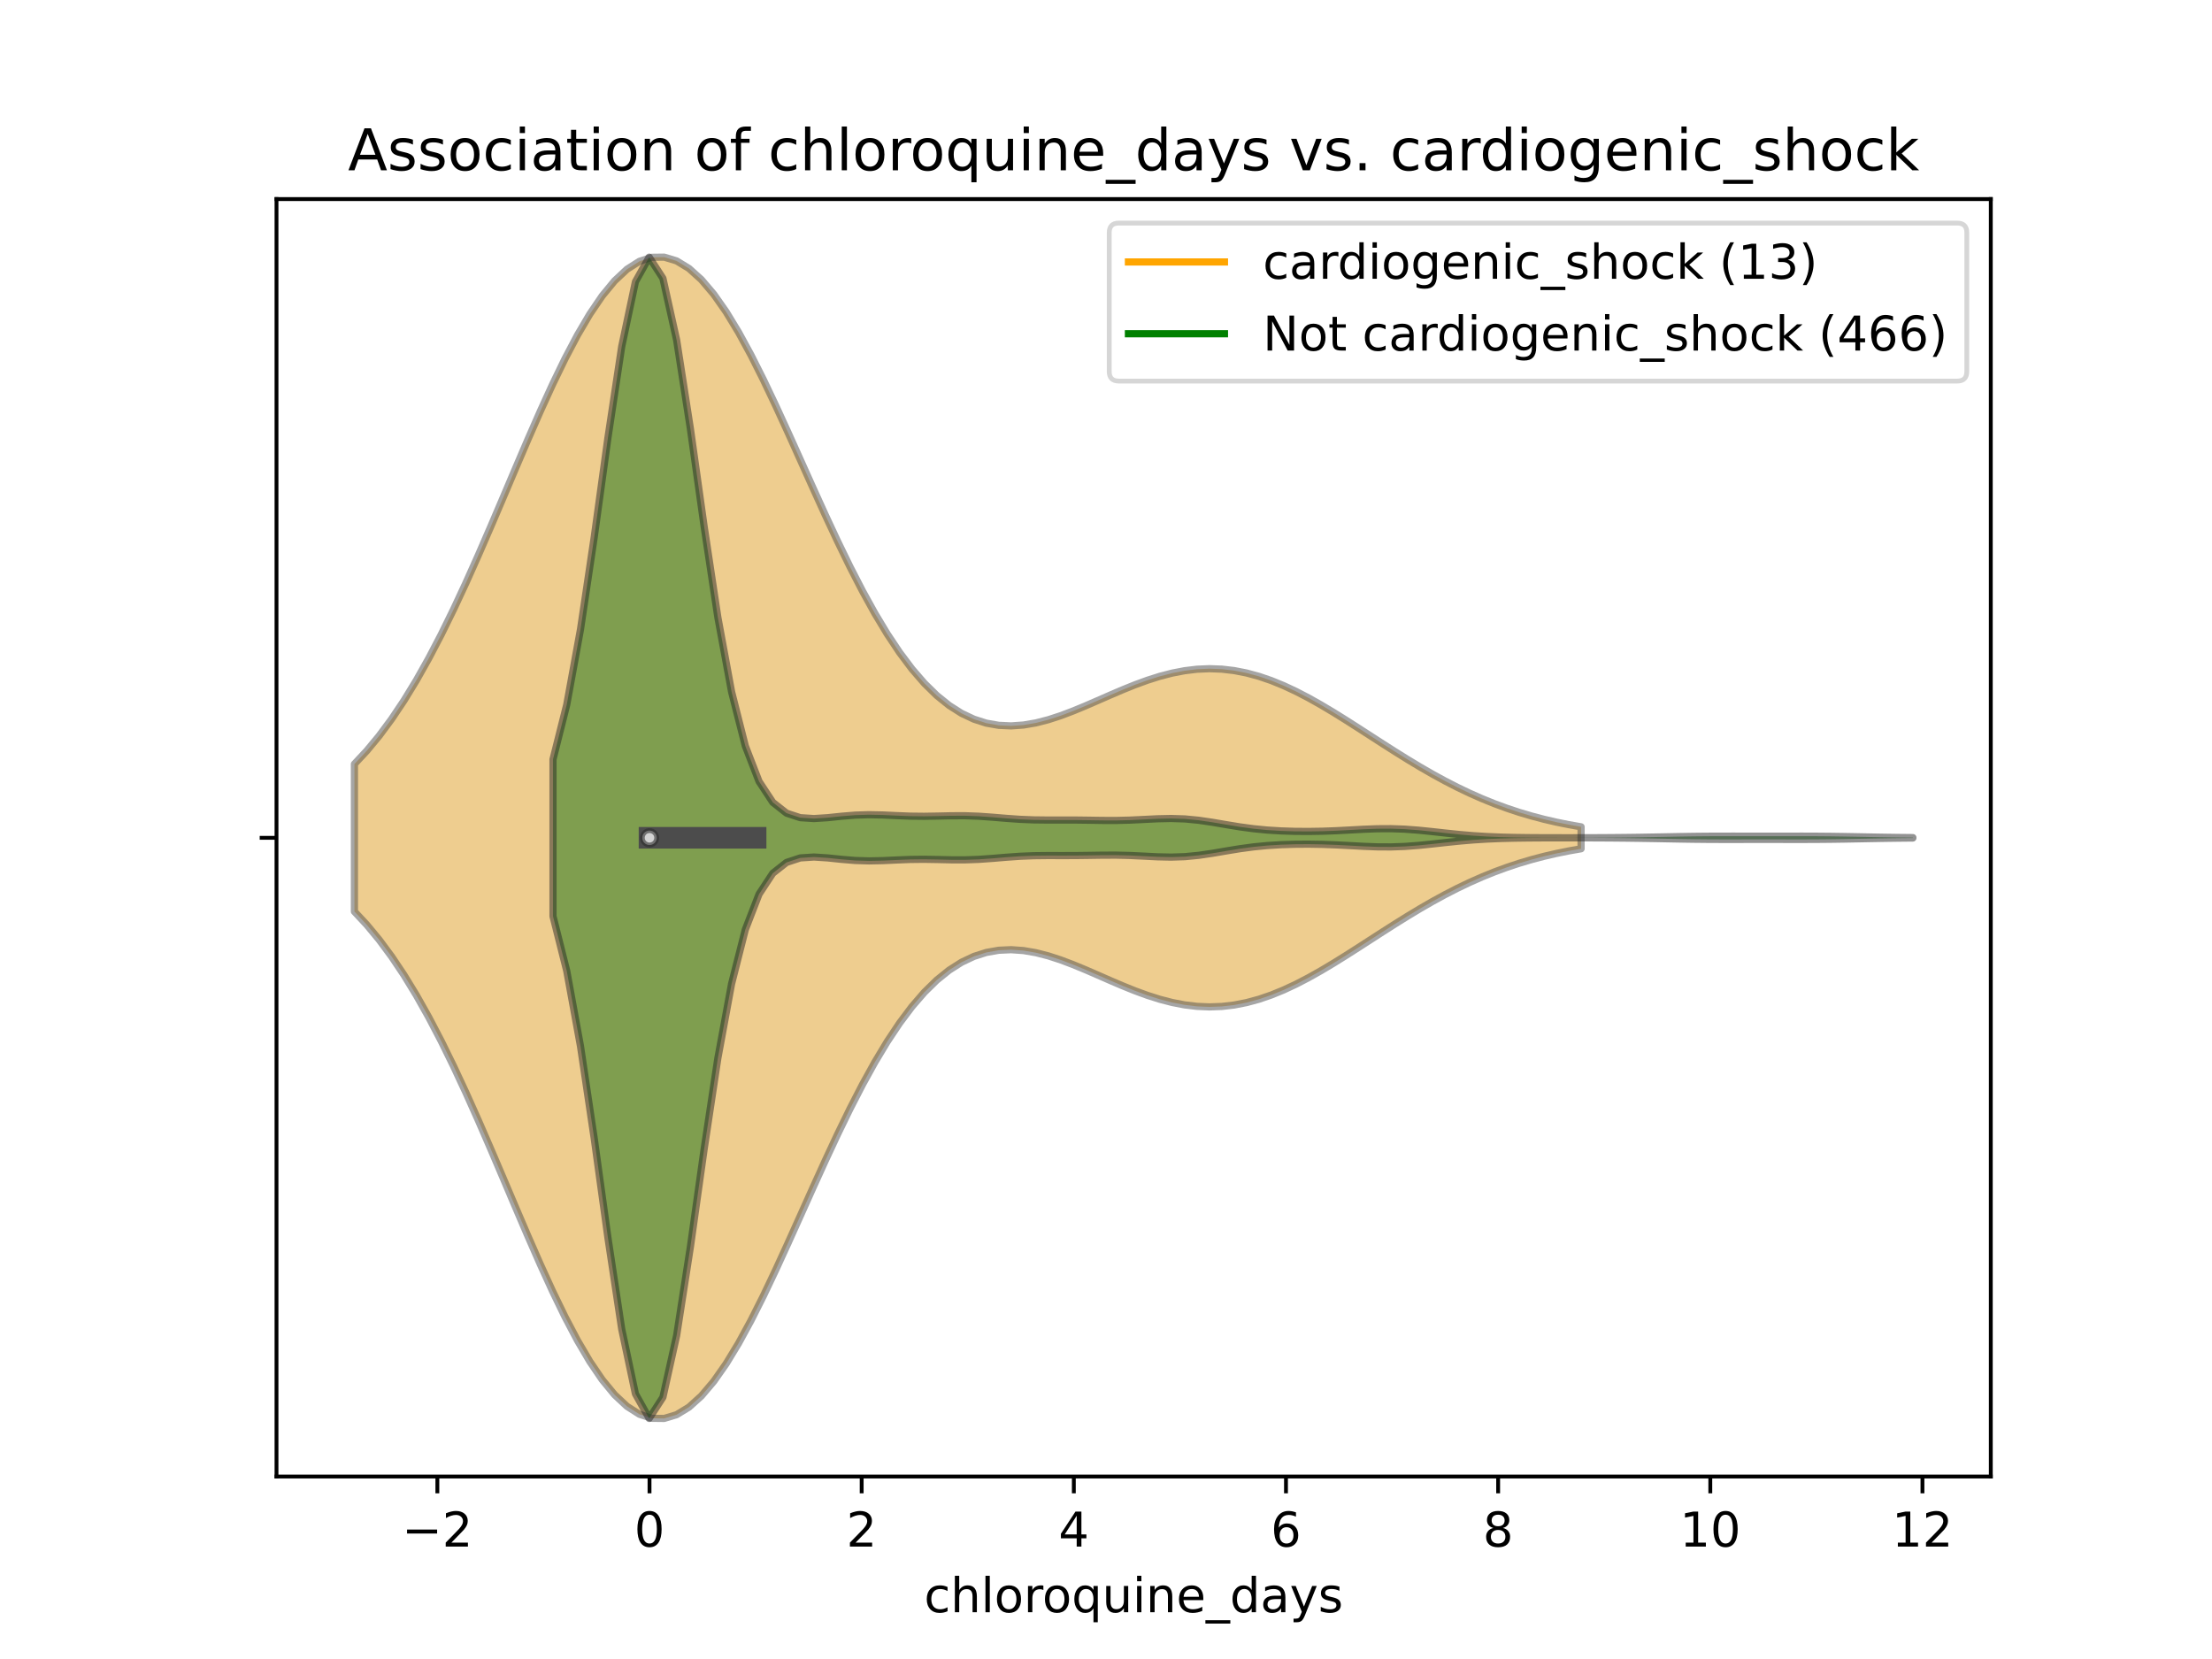 <?xml version="1.0" encoding="utf-8" standalone="no"?>
<!DOCTYPE svg PUBLIC "-//W3C//DTD SVG 1.1//EN"
  "http://www.w3.org/Graphics/SVG/1.1/DTD/svg11.dtd">
<!-- Created with matplotlib (https://matplotlib.org/) -->
<svg height="345.6pt" version="1.1" viewBox="0 0 460.8 345.6" width="460.8pt" xmlns="http://www.w3.org/2000/svg" xmlns:xlink="http://www.w3.org/1999/xlink">
 <defs>
  <style type="text/css">
*{stroke-linecap:butt;stroke-linejoin:round;}
  </style>
 </defs>
 <g id="figure_1">
  <g id="patch_1">
   <path d="M 0 345.6 
L 460.8 345.6 
L 460.8 0 
L 0 0 
z
" style="fill:#ffffff;"/>
  </g>
  <g id="axes_1">
   <g id="patch_2">
    <path d="M 57.6 307.584 
L 414.72 307.584 
L 414.72 41.472 
L 57.6 41.472 
z
" style="fill:#ffffff;"/>
   </g>
   <g id="PolyCollection_1">
    <defs>
     <path d="M 73.833 -155.709 
L 73.833 -186.435 
L 76.414 -189.203 
L 78.995 -192.321 
L 81.576 -195.802 
L 84.157 -199.654 
L 86.739 -203.877 
L 89.32 -208.462 
L 91.901 -213.393 
L 94.482 -218.643 
L 97.063 -224.174 
L 99.644 -229.939 
L 102.226 -235.88 
L 104.807 -241.928 
L 107.388 -248.007 
L 109.969 -254.034 
L 112.55 -259.917 
L 115.131 -265.566 
L 117.712 -270.885 
L 120.294 -275.782 
L 122.875 -280.17 
L 125.456 -283.966 
L 128.037 -287.101 
L 130.618 -289.513 
L 133.199 -291.157 
L 135.781 -292.001 
L 138.362 -292.032 
L 140.943 -291.252 
L 143.524 -289.679 
L 146.105 -287.349 
L 148.686 -284.313 
L 151.268 -280.633 
L 153.849 -276.386 
L 156.43 -271.654 
L 159.011 -266.529 
L 161.592 -261.106 
L 164.173 -255.481 
L 166.755 -249.749 
L 169.336 -244.003 
L 171.917 -238.329 
L 174.498 -232.808 
L 177.079 -227.511 
L 179.66 -222.501 
L 182.242 -217.831 
L 184.823 -213.543 
L 187.404 -209.67 
L 189.985 -206.234 
L 192.566 -203.249 
L 195.147 -200.719 
L 197.729 -198.639 
L 200.31 -196.998 
L 202.891 -195.778 
L 205.472 -194.955 
L 208.053 -194.501 
L 210.634 -194.383 
L 213.216 -194.565 
L 215.797 -195.007 
L 218.378 -195.669 
L 220.959 -196.509 
L 223.54 -197.485 
L 226.121 -198.553 
L 228.703 -199.674 
L 231.284 -200.805 
L 233.865 -201.908 
L 236.446 -202.949 
L 239.027 -203.893 
L 241.608 -204.712 
L 244.189 -205.381 
L 246.771 -205.878 
L 249.352 -206.189 
L 251.933 -206.3 
L 254.514 -206.207 
L 257.095 -205.908 
L 259.676 -205.404 
L 262.258 -204.705 
L 264.839 -203.82 
L 267.42 -202.765 
L 270.001 -201.558 
L 272.582 -200.217 
L 275.163 -198.766 
L 277.745 -197.226 
L 280.326 -195.622 
L 282.907 -193.974 
L 285.488 -192.307 
L 288.069 -190.641 
L 290.65 -188.996 
L 293.232 -187.388 
L 295.813 -185.833 
L 298.394 -184.345 
L 300.975 -182.934 
L 303.556 -181.607 
L 306.137 -180.372 
L 308.719 -179.23 
L 311.3 -178.185 
L 313.881 -177.235 
L 316.462 -176.378 
L 319.043 -175.613 
L 321.624 -174.933 
L 324.206 -174.335 
L 326.787 -173.812 
L 329.368 -173.358 
L 329.368 -168.786 
L 329.368 -168.786 
L 326.787 -168.332 
L 324.206 -167.809 
L 321.624 -167.211 
L 319.043 -166.531 
L 316.462 -165.766 
L 313.881 -164.909 
L 311.3 -163.959 
L 308.719 -162.914 
L 306.137 -161.772 
L 303.556 -160.537 
L 300.975 -159.21 
L 298.394 -157.799 
L 295.813 -156.311 
L 293.232 -154.756 
L 290.65 -153.148 
L 288.069 -151.503 
L 285.488 -149.837 
L 282.907 -148.17 
L 280.326 -146.522 
L 277.745 -144.918 
L 275.163 -143.378 
L 272.582 -141.927 
L 270.001 -140.586 
L 267.42 -139.379 
L 264.839 -138.324 
L 262.258 -137.439 
L 259.676 -136.74 
L 257.095 -136.236 
L 254.514 -135.937 
L 251.933 -135.844 
L 249.352 -135.955 
L 246.771 -136.266 
L 244.189 -136.763 
L 241.608 -137.432 
L 239.027 -138.251 
L 236.446 -139.195 
L 233.865 -140.236 
L 231.284 -141.339 
L 228.703 -142.47 
L 226.121 -143.591 
L 223.54 -144.659 
L 220.959 -145.635 
L 218.378 -146.475 
L 215.797 -147.137 
L 213.216 -147.579 
L 210.634 -147.761 
L 208.053 -147.643 
L 205.472 -147.189 
L 202.891 -146.366 
L 200.31 -145.146 
L 197.729 -143.505 
L 195.147 -141.425 
L 192.566 -138.895 
L 189.985 -135.91 
L 187.404 -132.474 
L 184.823 -128.601 
L 182.242 -124.313 
L 179.66 -119.643 
L 177.079 -114.633 
L 174.498 -109.336 
L 171.917 -103.815 
L 169.336 -98.141 
L 166.755 -92.395 
L 164.173 -86.663 
L 161.592 -81.038 
L 159.011 -75.615 
L 156.43 -70.49 
L 153.849 -65.758 
L 151.268 -61.511 
L 148.686 -57.831 
L 146.105 -54.795 
L 143.524 -52.465 
L 140.943 -50.892 
L 138.362 -50.112 
L 135.781 -50.143 
L 133.199 -50.987 
L 130.618 -52.631 
L 128.037 -55.043 
L 125.456 -58.178 
L 122.875 -61.974 
L 120.294 -66.362 
L 117.712 -71.259 
L 115.131 -76.578 
L 112.55 -82.227 
L 109.969 -88.11 
L 107.388 -94.137 
L 104.807 -100.216 
L 102.226 -106.264 
L 99.644 -112.205 
L 97.063 -117.97 
L 94.482 -123.501 
L 91.901 -128.751 
L 89.32 -133.682 
L 86.739 -138.267 
L 84.157 -142.49 
L 81.576 -146.342 
L 78.995 -149.823 
L 76.414 -152.941 
L 73.833 -155.709 
z
" id="m0c521964c7" style="stroke:#4c4c4c;stroke-opacity:0.5;stroke-width:1.5;"/>
    </defs>
    <g clip-path="url(#p364b7d76e3)">
     <use style="fill:#df9c20;fill-opacity:0.5;stroke:#4c4c4c;stroke-opacity:0.5;stroke-width:1.5;" x="0" xlink:href="#m0c521964c7" y="345.6"/>
    </g>
   </g>
   <g id="PolyCollection_2">
    <defs>
     <path d="M 115.203 -154.726 
L 115.203 -187.418 
L 118.065 -198.81 
L 120.926 -214.48 
L 123.788 -233.716 
L 126.649 -254.441 
L 129.511 -273.397 
L 132.372 -286.906 
L 135.234 -292.032 
L 138.095 -287.624 
L 140.956 -274.756 
L 143.818 -256.316 
L 146.679 -235.968 
L 149.541 -216.991 
L 152.402 -201.488 
L 155.264 -190.198 
L 158.125 -182.807 
L 160.987 -178.458 
L 163.848 -176.204 
L 166.71 -175.264 
L 169.571 -175.078 
L 172.432 -175.264 
L 175.294 -175.561 
L 178.155 -175.796 
L 181.017 -175.884 
L 183.878 -175.826 
L 186.74 -175.695 
L 189.601 -175.582 
L 192.463 -175.55 
L 195.324 -175.596 
L 198.186 -175.661 
L 201.047 -175.666 
L 203.908 -175.563 
L 206.77 -175.361 
L 209.631 -175.122 
L 212.493 -174.92 
L 215.354 -174.804 
L 218.216 -174.771 
L 221.077 -174.777 
L 223.939 -174.773 
L 226.8 -174.737 
L 229.662 -174.693 
L 232.523 -174.686 
L 235.384 -174.755 
L 238.246 -174.89 
L 241.107 -175.033 
L 243.969 -175.095 
L 246.83 -175.001 
L 249.692 -174.725 
L 252.553 -174.304 
L 255.415 -173.816 
L 258.276 -173.348 
L 261.138 -172.962 
L 263.999 -172.684 
L 266.86 -172.508 
L 269.722 -172.417 
L 272.583 -172.396 
L 275.445 -172.441 
L 278.306 -172.546 
L 281.168 -172.694 
L 284.029 -172.848 
L 286.891 -172.957 
L 289.752 -172.973 
L 292.613 -172.872 
L 295.475 -172.658 
L 298.336 -172.368 
L 301.198 -172.051 
L 304.059 -171.756 
L 306.921 -171.512 
L 309.782 -171.334 
L 312.644 -171.215 
L 315.505 -171.145 
L 318.367 -171.106 
L 321.228 -171.087 
L 324.089 -171.08 
L 326.951 -171.078 
L 329.812 -171.082 
L 332.674 -171.091 
L 335.535 -171.108 
L 338.397 -171.134 
L 341.258 -171.171 
L 344.12 -171.218 
L 346.981 -171.271 
L 349.843 -171.324 
L 352.704 -171.368 
L 355.565 -171.397 
L 358.427 -171.41 
L 361.288 -171.411 
L 364.15 -171.406 
L 367.011 -171.403 
L 369.873 -171.405 
L 372.734 -171.41 
L 375.596 -171.411 
L 378.457 -171.401 
L 381.319 -171.376 
L 384.18 -171.335 
L 387.041 -171.284 
L 389.903 -171.23 
L 392.764 -171.181 
L 395.626 -171.142 
L 398.487 -171.113 
L 398.487 -171.031 
L 398.487 -171.031 
L 395.626 -171.002 
L 392.764 -170.963 
L 389.903 -170.914 
L 387.041 -170.86 
L 384.18 -170.809 
L 381.319 -170.768 
L 378.457 -170.743 
L 375.596 -170.733 
L 372.734 -170.734 
L 369.873 -170.739 
L 367.011 -170.741 
L 364.15 -170.738 
L 361.288 -170.733 
L 358.427 -170.734 
L 355.565 -170.747 
L 352.704 -170.776 
L 349.843 -170.82 
L 346.981 -170.873 
L 344.12 -170.926 
L 341.258 -170.973 
L 338.397 -171.01 
L 335.535 -171.036 
L 332.674 -171.053 
L 329.812 -171.062 
L 326.951 -171.066 
L 324.089 -171.064 
L 321.228 -171.057 
L 318.367 -171.038 
L 315.505 -170.999 
L 312.644 -170.929 
L 309.782 -170.81 
L 306.921 -170.632 
L 304.059 -170.388 
L 301.198 -170.093 
L 298.336 -169.776 
L 295.475 -169.486 
L 292.613 -169.272 
L 289.752 -169.171 
L 286.891 -169.187 
L 284.029 -169.296 
L 281.168 -169.45 
L 278.306 -169.598 
L 275.445 -169.703 
L 272.583 -169.748 
L 269.722 -169.727 
L 266.86 -169.636 
L 263.999 -169.46 
L 261.138 -169.182 
L 258.276 -168.796 
L 255.415 -168.328 
L 252.553 -167.84 
L 249.692 -167.419 
L 246.83 -167.143 
L 243.969 -167.049 
L 241.107 -167.111 
L 238.246 -167.254 
L 235.384 -167.389 
L 232.523 -167.458 
L 229.662 -167.451 
L 226.8 -167.407 
L 223.939 -167.371 
L 221.077 -167.367 
L 218.216 -167.373 
L 215.354 -167.34 
L 212.493 -167.224 
L 209.631 -167.022 
L 206.77 -166.783 
L 203.908 -166.581 
L 201.047 -166.478 
L 198.186 -166.483 
L 195.324 -166.548 
L 192.463 -166.594 
L 189.601 -166.562 
L 186.74 -166.449 
L 183.878 -166.318 
L 181.017 -166.26 
L 178.155 -166.348 
L 175.294 -166.583 
L 172.432 -166.88 
L 169.571 -167.066 
L 166.71 -166.88 
L 163.848 -165.94 
L 160.987 -163.686 
L 158.125 -159.337 
L 155.264 -151.946 
L 152.402 -140.656 
L 149.541 -125.153 
L 146.679 -106.176 
L 143.818 -85.828 
L 140.956 -67.388 
L 138.095 -54.52 
L 135.234 -50.112 
L 132.372 -55.238 
L 129.511 -68.747 
L 126.649 -87.703 
L 123.788 -108.428 
L 120.926 -127.664 
L 118.065 -143.334 
L 115.203 -154.726 
z
" id="m3635593ae5" style="stroke:#262626;stroke-opacity:0.5;stroke-width:1.5;"/>
    </defs>
    <g clip-path="url(#p364b7d76e3)">
     <use style="fill:#107010;fill-opacity:0.5;stroke:#262626;stroke-opacity:0.5;stroke-width:1.5;" x="0" xlink:href="#m3635593ae5" y="345.6"/>
    </g>
   </g>
   <g id="matplotlib.axis_1">
    <g id="xtick_1">
     <g id="line2d_1">
      <defs>
       <path d="M 0 0 
L 0 3.5 
" id="mdd3198d3d3" style="stroke:#000000;stroke-width:0.8;"/>
      </defs>
      <g>
       <use style="stroke:#000000;stroke-width:0.8;" x="91.11" xlink:href="#mdd3198d3d3" y="307.584"/>
      </g>
     </g>
     <g id="text_1">
      <!-- −2 -->
      <defs>
       <path d="M 10.594 35.5 
L 73.188 35.5 
L 73.188 27.203 
L 10.594 27.203 
z
" id="DejaVuSans-8722"/>
       <path d="M 19.188 8.297 
L 53.609 8.297 
L 53.609 0 
L 7.328 0 
L 7.328 8.297 
Q 12.938 14.109 22.625 23.891 
Q 32.328 33.688 34.812 36.531 
Q 39.547 41.844 41.422 45.531 
Q 43.312 49.219 43.312 52.781 
Q 43.312 58.594 39.234 62.25 
Q 35.156 65.922 28.609 65.922 
Q 23.969 65.922 18.812 64.312 
Q 13.672 62.703 7.812 59.422 
L 7.812 69.391 
Q 13.766 71.781 18.938 73 
Q 24.125 74.219 28.422 74.219 
Q 39.75 74.219 46.484 68.547 
Q 53.219 62.891 53.219 53.422 
Q 53.219 48.922 51.531 44.891 
Q 49.859 40.875 45.406 35.406 
Q 44.188 33.984 37.641 27.219 
Q 31.109 20.453 19.188 8.297 
z
" id="DejaVuSans-50"/>
      </defs>
      <g transform="translate(83.739 322.182)scale(0.1 -0.1)">
       <use xlink:href="#DejaVuSans-8722"/>
       <use x="83.789" xlink:href="#DejaVuSans-50"/>
      </g>
     </g>
    </g>
    <g id="xtick_2">
     <g id="line2d_2">
      <g>
       <use style="stroke:#000000;stroke-width:0.8;" x="135.306" xlink:href="#mdd3198d3d3" y="307.584"/>
      </g>
     </g>
     <g id="text_2">
      <!-- 0 -->
      <defs>
       <path d="M 31.781 66.406 
Q 24.172 66.406 20.328 58.906 
Q 16.5 51.422 16.5 36.375 
Q 16.5 21.391 20.328 13.891 
Q 24.172 6.391 31.781 6.391 
Q 39.453 6.391 43.281 13.891 
Q 47.125 21.391 47.125 36.375 
Q 47.125 51.422 43.281 58.906 
Q 39.453 66.406 31.781 66.406 
z
M 31.781 74.219 
Q 44.047 74.219 50.516 64.516 
Q 56.984 54.828 56.984 36.375 
Q 56.984 17.969 50.516 8.266 
Q 44.047 -1.422 31.781 -1.422 
Q 19.531 -1.422 13.062 8.266 
Q 6.594 17.969 6.594 36.375 
Q 6.594 54.828 13.062 64.516 
Q 19.531 74.219 31.781 74.219 
z
" id="DejaVuSans-48"/>
      </defs>
      <g transform="translate(132.125 322.182)scale(0.1 -0.1)">
       <use xlink:href="#DejaVuSans-48"/>
      </g>
     </g>
    </g>
    <g id="xtick_3">
     <g id="line2d_3">
      <g>
       <use style="stroke:#000000;stroke-width:0.8;" x="179.502" xlink:href="#mdd3198d3d3" y="307.584"/>
      </g>
     </g>
     <g id="text_3">
      <!-- 2 -->
      <g transform="translate(176.321 322.182)scale(0.1 -0.1)">
       <use xlink:href="#DejaVuSans-50"/>
      </g>
     </g>
    </g>
    <g id="xtick_4">
     <g id="line2d_4">
      <g>
       <use style="stroke:#000000;stroke-width:0.8;" x="223.698" xlink:href="#mdd3198d3d3" y="307.584"/>
      </g>
     </g>
     <g id="text_4">
      <!-- 4 -->
      <defs>
       <path d="M 37.797 64.312 
L 12.891 25.391 
L 37.797 25.391 
z
M 35.203 72.906 
L 47.609 72.906 
L 47.609 25.391 
L 58.016 25.391 
L 58.016 17.188 
L 47.609 17.188 
L 47.609 0 
L 37.797 0 
L 37.797 17.188 
L 4.891 17.188 
L 4.891 26.703 
z
" id="DejaVuSans-52"/>
      </defs>
      <g transform="translate(220.517 322.182)scale(0.1 -0.1)">
       <use xlink:href="#DejaVuSans-52"/>
      </g>
     </g>
    </g>
    <g id="xtick_5">
     <g id="line2d_5">
      <g>
       <use style="stroke:#000000;stroke-width:0.8;" x="267.894" xlink:href="#mdd3198d3d3" y="307.584"/>
      </g>
     </g>
     <g id="text_5">
      <!-- 6 -->
      <defs>
       <path d="M 33.016 40.375 
Q 26.375 40.375 22.484 35.828 
Q 18.609 31.297 18.609 23.391 
Q 18.609 15.531 22.484 10.953 
Q 26.375 6.391 33.016 6.391 
Q 39.656 6.391 43.531 10.953 
Q 47.406 15.531 47.406 23.391 
Q 47.406 31.297 43.531 35.828 
Q 39.656 40.375 33.016 40.375 
z
M 52.594 71.297 
L 52.594 62.312 
Q 48.875 64.062 45.094 64.984 
Q 41.312 65.922 37.594 65.922 
Q 27.828 65.922 22.672 59.328 
Q 17.531 52.734 16.797 39.406 
Q 19.672 43.656 24.016 45.922 
Q 28.375 48.188 33.594 48.188 
Q 44.578 48.188 50.953 41.516 
Q 57.328 34.859 57.328 23.391 
Q 57.328 12.156 50.688 5.359 
Q 44.047 -1.422 33.016 -1.422 
Q 20.359 -1.422 13.672 8.266 
Q 6.984 17.969 6.984 36.375 
Q 6.984 53.656 15.188 63.938 
Q 23.391 74.219 37.203 74.219 
Q 40.922 74.219 44.703 73.484 
Q 48.484 72.75 52.594 71.297 
z
" id="DejaVuSans-54"/>
      </defs>
      <g transform="translate(264.713 322.182)scale(0.1 -0.1)">
       <use xlink:href="#DejaVuSans-54"/>
      </g>
     </g>
    </g>
    <g id="xtick_6">
     <g id="line2d_6">
      <g>
       <use style="stroke:#000000;stroke-width:0.8;" x="312.09" xlink:href="#mdd3198d3d3" y="307.584"/>
      </g>
     </g>
     <g id="text_6">
      <!-- 8 -->
      <defs>
       <path d="M 31.781 34.625 
Q 24.75 34.625 20.719 30.859 
Q 16.703 27.094 16.703 20.516 
Q 16.703 13.922 20.719 10.156 
Q 24.75 6.391 31.781 6.391 
Q 38.812 6.391 42.859 10.172 
Q 46.922 13.969 46.922 20.516 
Q 46.922 27.094 42.891 30.859 
Q 38.875 34.625 31.781 34.625 
z
M 21.922 38.812 
Q 15.578 40.375 12.031 44.719 
Q 8.5 49.078 8.5 55.328 
Q 8.5 64.062 14.719 69.141 
Q 20.953 74.219 31.781 74.219 
Q 42.672 74.219 48.875 69.141 
Q 55.078 64.062 55.078 55.328 
Q 55.078 49.078 51.531 44.719 
Q 48 40.375 41.703 38.812 
Q 48.828 37.156 52.797 32.312 
Q 56.781 27.484 56.781 20.516 
Q 56.781 9.906 50.312 4.234 
Q 43.844 -1.422 31.781 -1.422 
Q 19.734 -1.422 13.25 4.234 
Q 6.781 9.906 6.781 20.516 
Q 6.781 27.484 10.781 32.312 
Q 14.797 37.156 21.922 38.812 
z
M 18.312 54.391 
Q 18.312 48.734 21.844 45.562 
Q 25.391 42.391 31.781 42.391 
Q 38.141 42.391 41.719 45.562 
Q 45.312 48.734 45.312 54.391 
Q 45.312 60.062 41.719 63.234 
Q 38.141 66.406 31.781 66.406 
Q 25.391 66.406 21.844 63.234 
Q 18.312 60.062 18.312 54.391 
z
" id="DejaVuSans-56"/>
      </defs>
      <g transform="translate(308.909 322.182)scale(0.1 -0.1)">
       <use xlink:href="#DejaVuSans-56"/>
      </g>
     </g>
    </g>
    <g id="xtick_7">
     <g id="line2d_7">
      <g>
       <use style="stroke:#000000;stroke-width:0.8;" x="356.286" xlink:href="#mdd3198d3d3" y="307.584"/>
      </g>
     </g>
     <g id="text_7">
      <!-- 10 -->
      <defs>
       <path d="M 12.406 8.297 
L 28.516 8.297 
L 28.516 63.922 
L 10.984 60.406 
L 10.984 69.391 
L 28.422 72.906 
L 38.281 72.906 
L 38.281 8.297 
L 54.391 8.297 
L 54.391 0 
L 12.406 0 
z
" id="DejaVuSans-49"/>
      </defs>
      <g transform="translate(349.924 322.182)scale(0.1 -0.1)">
       <use xlink:href="#DejaVuSans-49"/>
       <use x="63.623" xlink:href="#DejaVuSans-48"/>
      </g>
     </g>
    </g>
    <g id="xtick_8">
     <g id="line2d_8">
      <g>
       <use style="stroke:#000000;stroke-width:0.8;" x="400.482" xlink:href="#mdd3198d3d3" y="307.584"/>
      </g>
     </g>
     <g id="text_8">
      <!-- 12 -->
      <g transform="translate(394.12 322.182)scale(0.1 -0.1)">
       <use xlink:href="#DejaVuSans-49"/>
       <use x="63.623" xlink:href="#DejaVuSans-50"/>
      </g>
     </g>
    </g>
    <g id="text_9">
     <!-- chloroquine_days -->
     <defs>
      <path d="M 48.781 52.594 
L 48.781 44.188 
Q 44.969 46.297 41.141 47.344 
Q 37.312 48.391 33.406 48.391 
Q 24.656 48.391 19.812 42.844 
Q 14.984 37.312 14.984 27.297 
Q 14.984 17.281 19.812 11.734 
Q 24.656 6.203 33.406 6.203 
Q 37.312 6.203 41.141 7.25 
Q 44.969 8.297 48.781 10.406 
L 48.781 2.094 
Q 45.016 0.344 40.984 -0.531 
Q 36.969 -1.422 32.422 -1.422 
Q 20.062 -1.422 12.781 6.344 
Q 5.516 14.109 5.516 27.297 
Q 5.516 40.672 12.859 48.328 
Q 20.219 56 33.016 56 
Q 37.156 56 41.109 55.141 
Q 45.062 54.297 48.781 52.594 
z
" id="DejaVuSans-99"/>
      <path d="M 54.891 33.016 
L 54.891 0 
L 45.906 0 
L 45.906 32.719 
Q 45.906 40.484 42.875 44.328 
Q 39.844 48.188 33.797 48.188 
Q 26.516 48.188 22.312 43.547 
Q 18.109 38.922 18.109 30.906 
L 18.109 0 
L 9.078 0 
L 9.078 75.984 
L 18.109 75.984 
L 18.109 46.188 
Q 21.344 51.125 25.703 53.562 
Q 30.078 56 35.797 56 
Q 45.219 56 50.047 50.172 
Q 54.891 44.344 54.891 33.016 
z
" id="DejaVuSans-104"/>
      <path d="M 9.422 75.984 
L 18.406 75.984 
L 18.406 0 
L 9.422 0 
z
" id="DejaVuSans-108"/>
      <path d="M 30.609 48.391 
Q 23.391 48.391 19.188 42.75 
Q 14.984 37.109 14.984 27.297 
Q 14.984 17.484 19.156 11.844 
Q 23.344 6.203 30.609 6.203 
Q 37.797 6.203 41.984 11.859 
Q 46.188 17.531 46.188 27.297 
Q 46.188 37.016 41.984 42.703 
Q 37.797 48.391 30.609 48.391 
z
M 30.609 56 
Q 42.328 56 49.016 48.375 
Q 55.719 40.766 55.719 27.297 
Q 55.719 13.875 49.016 6.219 
Q 42.328 -1.422 30.609 -1.422 
Q 18.844 -1.422 12.172 6.219 
Q 5.516 13.875 5.516 27.297 
Q 5.516 40.766 12.172 48.375 
Q 18.844 56 30.609 56 
z
" id="DejaVuSans-111"/>
      <path d="M 41.109 46.297 
Q 39.594 47.172 37.812 47.578 
Q 36.031 48 33.891 48 
Q 26.266 48 22.188 43.047 
Q 18.109 38.094 18.109 28.812 
L 18.109 0 
L 9.078 0 
L 9.078 54.688 
L 18.109 54.688 
L 18.109 46.188 
Q 20.953 51.172 25.484 53.578 
Q 30.031 56 36.531 56 
Q 37.453 56 38.578 55.875 
Q 39.703 55.766 41.062 55.516 
z
" id="DejaVuSans-114"/>
      <path d="M 14.797 27.297 
Q 14.797 17.391 18.875 11.75 
Q 22.953 6.109 30.078 6.109 
Q 37.203 6.109 41.297 11.75 
Q 45.406 17.391 45.406 27.297 
Q 45.406 37.203 41.297 42.844 
Q 37.203 48.484 30.078 48.484 
Q 22.953 48.484 18.875 42.844 
Q 14.797 37.203 14.797 27.297 
z
M 45.406 8.203 
Q 42.578 3.328 38.25 0.953 
Q 33.938 -1.422 27.875 -1.422 
Q 17.969 -1.422 11.734 6.484 
Q 5.516 14.406 5.516 27.297 
Q 5.516 40.188 11.734 48.094 
Q 17.969 56 27.875 56 
Q 33.938 56 38.25 53.625 
Q 42.578 51.266 45.406 46.391 
L 45.406 54.688 
L 54.391 54.688 
L 54.391 -20.797 
L 45.406 -20.797 
z
" id="DejaVuSans-113"/>
      <path d="M 8.5 21.578 
L 8.5 54.688 
L 17.484 54.688 
L 17.484 21.922 
Q 17.484 14.156 20.5 10.266 
Q 23.531 6.391 29.594 6.391 
Q 36.859 6.391 41.078 11.031 
Q 45.312 15.672 45.312 23.688 
L 45.312 54.688 
L 54.297 54.688 
L 54.297 0 
L 45.312 0 
L 45.312 8.406 
Q 42.047 3.422 37.719 1 
Q 33.406 -1.422 27.688 -1.422 
Q 18.266 -1.422 13.375 4.438 
Q 8.5 10.297 8.5 21.578 
z
M 31.109 56 
z
" id="DejaVuSans-117"/>
      <path d="M 9.422 54.688 
L 18.406 54.688 
L 18.406 0 
L 9.422 0 
z
M 9.422 75.984 
L 18.406 75.984 
L 18.406 64.594 
L 9.422 64.594 
z
" id="DejaVuSans-105"/>
      <path d="M 54.891 33.016 
L 54.891 0 
L 45.906 0 
L 45.906 32.719 
Q 45.906 40.484 42.875 44.328 
Q 39.844 48.188 33.797 48.188 
Q 26.516 48.188 22.312 43.547 
Q 18.109 38.922 18.109 30.906 
L 18.109 0 
L 9.078 0 
L 9.078 54.688 
L 18.109 54.688 
L 18.109 46.188 
Q 21.344 51.125 25.703 53.562 
Q 30.078 56 35.797 56 
Q 45.219 56 50.047 50.172 
Q 54.891 44.344 54.891 33.016 
z
" id="DejaVuSans-110"/>
      <path d="M 56.203 29.594 
L 56.203 25.203 
L 14.891 25.203 
Q 15.484 15.922 20.484 11.062 
Q 25.484 6.203 34.422 6.203 
Q 39.594 6.203 44.453 7.469 
Q 49.312 8.734 54.109 11.281 
L 54.109 2.781 
Q 49.266 0.734 44.188 -0.344 
Q 39.109 -1.422 33.891 -1.422 
Q 20.797 -1.422 13.156 6.188 
Q 5.516 13.812 5.516 26.812 
Q 5.516 40.234 12.766 48.109 
Q 20.016 56 32.328 56 
Q 43.359 56 49.781 48.891 
Q 56.203 41.797 56.203 29.594 
z
M 47.219 32.234 
Q 47.125 39.594 43.094 43.984 
Q 39.062 48.391 32.422 48.391 
Q 24.906 48.391 20.391 44.141 
Q 15.875 39.891 15.188 32.172 
z
" id="DejaVuSans-101"/>
      <path d="M 50.984 -16.609 
L 50.984 -23.578 
L -0.984 -23.578 
L -0.984 -16.609 
z
" id="DejaVuSans-95"/>
      <path d="M 45.406 46.391 
L 45.406 75.984 
L 54.391 75.984 
L 54.391 0 
L 45.406 0 
L 45.406 8.203 
Q 42.578 3.328 38.25 0.953 
Q 33.938 -1.422 27.875 -1.422 
Q 17.969 -1.422 11.734 6.484 
Q 5.516 14.406 5.516 27.297 
Q 5.516 40.188 11.734 48.094 
Q 17.969 56 27.875 56 
Q 33.938 56 38.25 53.625 
Q 42.578 51.266 45.406 46.391 
z
M 14.797 27.297 
Q 14.797 17.391 18.875 11.75 
Q 22.953 6.109 30.078 6.109 
Q 37.203 6.109 41.297 11.75 
Q 45.406 17.391 45.406 27.297 
Q 45.406 37.203 41.297 42.844 
Q 37.203 48.484 30.078 48.484 
Q 22.953 48.484 18.875 42.844 
Q 14.797 37.203 14.797 27.297 
z
" id="DejaVuSans-100"/>
      <path d="M 34.281 27.484 
Q 23.391 27.484 19.188 25 
Q 14.984 22.516 14.984 16.5 
Q 14.984 11.719 18.141 8.906 
Q 21.297 6.109 26.703 6.109 
Q 34.188 6.109 38.703 11.406 
Q 43.219 16.703 43.219 25.484 
L 43.219 27.484 
z
M 52.203 31.203 
L 52.203 0 
L 43.219 0 
L 43.219 8.297 
Q 40.141 3.328 35.547 0.953 
Q 30.953 -1.422 24.312 -1.422 
Q 15.922 -1.422 10.953 3.297 
Q 6 8.016 6 15.922 
Q 6 25.141 12.172 29.828 
Q 18.359 34.516 30.609 34.516 
L 43.219 34.516 
L 43.219 35.406 
Q 43.219 41.609 39.141 45 
Q 35.062 48.391 27.688 48.391 
Q 23 48.391 18.547 47.266 
Q 14.109 46.141 10.016 43.891 
L 10.016 52.203 
Q 14.938 54.109 19.578 55.047 
Q 24.219 56 28.609 56 
Q 40.484 56 46.344 49.844 
Q 52.203 43.703 52.203 31.203 
z
" id="DejaVuSans-97"/>
      <path d="M 32.172 -5.078 
Q 28.375 -14.844 24.75 -17.812 
Q 21.141 -20.797 15.094 -20.797 
L 7.906 -20.797 
L 7.906 -13.281 
L 13.188 -13.281 
Q 16.891 -13.281 18.938 -11.516 
Q 21 -9.766 23.484 -3.219 
L 25.094 0.875 
L 2.984 54.688 
L 12.5 54.688 
L 29.594 11.922 
L 46.688 54.688 
L 56.203 54.688 
z
" id="DejaVuSans-121"/>
      <path d="M 44.281 53.078 
L 44.281 44.578 
Q 40.484 46.531 36.375 47.5 
Q 32.281 48.484 27.875 48.484 
Q 21.188 48.484 17.844 46.438 
Q 14.5 44.391 14.5 40.281 
Q 14.5 37.156 16.891 35.375 
Q 19.281 33.594 26.516 31.984 
L 29.594 31.297 
Q 39.156 29.25 43.188 25.516 
Q 47.219 21.781 47.219 15.094 
Q 47.219 7.469 41.188 3.016 
Q 35.156 -1.422 24.609 -1.422 
Q 20.219 -1.422 15.453 -0.562 
Q 10.688 0.297 5.422 2 
L 5.422 11.281 
Q 10.406 8.688 15.234 7.391 
Q 20.062 6.109 24.812 6.109 
Q 31.156 6.109 34.562 8.281 
Q 37.984 10.453 37.984 14.406 
Q 37.984 18.062 35.516 20.016 
Q 33.062 21.969 24.703 23.781 
L 21.578 24.516 
Q 13.234 26.266 9.516 29.906 
Q 5.812 33.547 5.812 39.891 
Q 5.812 47.609 11.281 51.797 
Q 16.75 56 26.812 56 
Q 31.781 56 36.172 55.266 
Q 40.578 54.547 44.281 53.078 
z
" id="DejaVuSans-115"/>
     </defs>
     <g transform="translate(192.512 335.861)scale(0.1 -0.1)">
      <use xlink:href="#DejaVuSans-99"/>
      <use x="54.98" xlink:href="#DejaVuSans-104"/>
      <use x="118.359" xlink:href="#DejaVuSans-108"/>
      <use x="146.143" xlink:href="#DejaVuSans-111"/>
      <use x="207.324" xlink:href="#DejaVuSans-114"/>
      <use x="246.188" xlink:href="#DejaVuSans-111"/>
      <use x="307.369" xlink:href="#DejaVuSans-113"/>
      <use x="370.846" xlink:href="#DejaVuSans-117"/>
      <use x="434.225" xlink:href="#DejaVuSans-105"/>
      <use x="462.008" xlink:href="#DejaVuSans-110"/>
      <use x="525.387" xlink:href="#DejaVuSans-101"/>
      <use x="586.91" xlink:href="#DejaVuSans-95"/>
      <use x="636.91" xlink:href="#DejaVuSans-100"/>
      <use x="700.387" xlink:href="#DejaVuSans-97"/>
      <use x="761.666" xlink:href="#DejaVuSans-121"/>
      <use x="820.846" xlink:href="#DejaVuSans-115"/>
     </g>
    </g>
   </g>
   <g id="matplotlib.axis_2">
    <g id="ytick_1">
     <g id="line2d_9">
      <defs>
       <path d="M 0 0 
L -3.5 0 
" id="mbc6df224d5" style="stroke:#000000;stroke-width:0.8;"/>
      </defs>
      <g>
       <use style="stroke:#000000;stroke-width:0.8;" x="57.6" xlink:href="#mbc6df224d5" y="174.528"/>
      </g>
     </g>
    </g>
   </g>
   <g id="line2d_10">
    <path clip-path="url(#p364b7d76e3)" d="M 135.306 174.528 
L 157.404 174.528 
" style="fill:none;stroke:#ffa500;stroke-linecap:square;stroke-width:1.5;"/>
   </g>
   <g id="line2d_11">
    <path clip-path="url(#p364b7d76e3)" d="M 135.306 174.528 
L 157.404 174.528 
" style="fill:none;stroke:#4c4c4c;stroke-linecap:square;stroke-width:4.5;"/>
   </g>
   <g id="line2d_12">
    <path clip-path="url(#p364b7d76e3)" d="M 135.306 174.528 
L 135.306 174.528 
" style="fill:none;stroke:#008000;stroke-linecap:square;stroke-width:1.5;"/>
   </g>
   <g id="line2d_13">
    <path clip-path="url(#p364b7d76e3)" d="M 135.306 174.528 
L 135.306 174.528 
" style="fill:none;stroke:#262626;stroke-linecap:square;stroke-width:4.5;"/>
   </g>
   <g id="patch_3">
    <path d="M 57.6 307.584 
L 57.6 41.472 
" style="fill:none;stroke:#000000;stroke-linecap:square;stroke-linejoin:miter;stroke-width:0.8;"/>
   </g>
   <g id="patch_4">
    <path d="M 414.72 307.584 
L 414.72 41.472 
" style="fill:none;stroke:#000000;stroke-linecap:square;stroke-linejoin:miter;stroke-width:0.8;"/>
   </g>
   <g id="patch_5">
    <path d="M 57.6 307.584 
L 414.72 307.584 
" style="fill:none;stroke:#000000;stroke-linecap:square;stroke-linejoin:miter;stroke-width:0.8;"/>
   </g>
   <g id="patch_6">
    <path d="M 57.6 41.472 
L 414.72 41.472 
" style="fill:none;stroke:#000000;stroke-linecap:square;stroke-linejoin:miter;stroke-width:0.8;"/>
   </g>
   <g id="PathCollection_1">
    <defs>
     <path d="M 0 1.5 
C 0.398 1.5 0.779 1.342 1.061 1.061 
C 1.342 0.779 1.5 0.398 1.5 0 
C 1.5 -0.398 1.342 -0.779 1.061 -1.061 
C 0.779 -1.342 0.398 -1.5 0 -1.5 
C -0.398 -1.5 -0.779 -1.342 -1.061 -1.061 
C -1.342 -0.779 -1.5 -0.398 -1.5 0 
C -1.5 0.398 -1.342 0.779 -1.061 1.061 
C -0.779 1.342 -0.398 1.5 0 1.5 
z
" id="m5eb82ad442" style="stroke:#4c4c4c;stroke-opacity:0.5;"/>
    </defs>
    <g clip-path="url(#p364b7d76e3)">
     <use style="fill:#ffffff;fill-opacity:0.5;stroke:#4c4c4c;stroke-opacity:0.5;" x="135.306" xlink:href="#m5eb82ad442" y="174.528"/>
    </g>
   </g>
   <g id="PathCollection_2">
    <defs>
     <path d="M 0 1.5 
C 0.398 1.5 0.779 1.342 1.061 1.061 
C 1.342 0.779 1.5 0.398 1.5 0 
C 1.5 -0.398 1.342 -0.779 1.061 -1.061 
C 0.779 -1.342 0.398 -1.5 0 -1.5 
C -0.398 -1.5 -0.779 -1.342 -1.061 -1.061 
C -1.342 -0.779 -1.5 -0.398 -1.5 0 
C -1.5 0.398 -1.342 0.779 -1.061 1.061 
C -0.779 1.342 -0.398 1.5 0 1.5 
z
" id="m9de8faf790" style="stroke:#262626;stroke-opacity:0.5;"/>
    </defs>
    <g clip-path="url(#p364b7d76e3)">
     <use style="fill:#ffffff;fill-opacity:0.5;stroke:#262626;stroke-opacity:0.5;" x="135.306" xlink:href="#m9de8faf790" y="174.528"/>
    </g>
   </g>
   <g id="text_10">
    <!-- Association of chloroquine_days vs. cardiogenic_shock -->
    <defs>
     <path d="M 34.188 63.188 
L 20.797 26.906 
L 47.609 26.906 
z
M 28.609 72.906 
L 39.797 72.906 
L 67.578 0 
L 57.328 0 
L 50.688 18.703 
L 17.828 18.703 
L 11.188 0 
L 0.781 0 
z
" id="DejaVuSans-65"/>
     <path d="M 18.312 70.219 
L 18.312 54.688 
L 36.812 54.688 
L 36.812 47.703 
L 18.312 47.703 
L 18.312 18.016 
Q 18.312 11.328 20.141 9.422 
Q 21.969 7.516 27.594 7.516 
L 36.812 7.516 
L 36.812 0 
L 27.594 0 
Q 17.188 0 13.234 3.875 
Q 9.281 7.766 9.281 18.016 
L 9.281 47.703 
L 2.688 47.703 
L 2.688 54.688 
L 9.281 54.688 
L 9.281 70.219 
z
" id="DejaVuSans-116"/>
     <path id="DejaVuSans-32"/>
     <path d="M 37.109 75.984 
L 37.109 68.5 
L 28.516 68.5 
Q 23.688 68.5 21.797 66.547 
Q 19.922 64.594 19.922 59.516 
L 19.922 54.688 
L 34.719 54.688 
L 34.719 47.703 
L 19.922 47.703 
L 19.922 0 
L 10.891 0 
L 10.891 47.703 
L 2.297 47.703 
L 2.297 54.688 
L 10.891 54.688 
L 10.891 58.5 
Q 10.891 67.625 15.141 71.797 
Q 19.391 75.984 28.609 75.984 
z
" id="DejaVuSans-102"/>
     <path d="M 2.984 54.688 
L 12.5 54.688 
L 29.594 8.797 
L 46.688 54.688 
L 56.203 54.688 
L 35.688 0 
L 23.484 0 
z
" id="DejaVuSans-118"/>
     <path d="M 10.688 12.406 
L 21 12.406 
L 21 0 
L 10.688 0 
z
" id="DejaVuSans-46"/>
     <path d="M 45.406 27.984 
Q 45.406 37.75 41.375 43.109 
Q 37.359 48.484 30.078 48.484 
Q 22.859 48.484 18.828 43.109 
Q 14.797 37.75 14.797 27.984 
Q 14.797 18.266 18.828 12.891 
Q 22.859 7.516 30.078 7.516 
Q 37.359 7.516 41.375 12.891 
Q 45.406 18.266 45.406 27.984 
z
M 54.391 6.781 
Q 54.391 -7.172 48.188 -13.984 
Q 42 -20.797 29.203 -20.797 
Q 24.469 -20.797 20.266 -20.094 
Q 16.062 -19.391 12.109 -17.922 
L 12.109 -9.188 
Q 16.062 -11.328 19.922 -12.344 
Q 23.781 -13.375 27.781 -13.375 
Q 36.625 -13.375 41.016 -8.766 
Q 45.406 -4.156 45.406 5.172 
L 45.406 9.625 
Q 42.625 4.781 38.281 2.391 
Q 33.938 0 27.875 0 
Q 17.828 0 11.672 7.656 
Q 5.516 15.328 5.516 27.984 
Q 5.516 40.672 11.672 48.328 
Q 17.828 56 27.875 56 
Q 33.938 56 38.281 53.609 
Q 42.625 51.219 45.406 46.391 
L 45.406 54.688 
L 54.391 54.688 
z
" id="DejaVuSans-103"/>
     <path d="M 9.078 75.984 
L 18.109 75.984 
L 18.109 31.109 
L 44.922 54.688 
L 56.391 54.688 
L 27.391 29.109 
L 57.625 0 
L 45.906 0 
L 18.109 26.703 
L 18.109 0 
L 9.078 0 
z
" id="DejaVuSans-107"/>
    </defs>
    <g transform="translate(72.498 35.472)scale(0.12 -0.12)">
     <use xlink:href="#DejaVuSans-65"/>
     <use x="68.408" xlink:href="#DejaVuSans-115"/>
     <use x="120.508" xlink:href="#DejaVuSans-115"/>
     <use x="172.607" xlink:href="#DejaVuSans-111"/>
     <use x="233.789" xlink:href="#DejaVuSans-99"/>
     <use x="288.77" xlink:href="#DejaVuSans-105"/>
     <use x="316.553" xlink:href="#DejaVuSans-97"/>
     <use x="377.832" xlink:href="#DejaVuSans-116"/>
     <use x="417.041" xlink:href="#DejaVuSans-105"/>
     <use x="444.824" xlink:href="#DejaVuSans-111"/>
     <use x="506.006" xlink:href="#DejaVuSans-110"/>
     <use x="569.385" xlink:href="#DejaVuSans-32"/>
     <use x="601.172" xlink:href="#DejaVuSans-111"/>
     <use x="662.354" xlink:href="#DejaVuSans-102"/>
     <use x="697.559" xlink:href="#DejaVuSans-32"/>
     <use x="729.346" xlink:href="#DejaVuSans-99"/>
     <use x="784.326" xlink:href="#DejaVuSans-104"/>
     <use x="847.705" xlink:href="#DejaVuSans-108"/>
     <use x="875.488" xlink:href="#DejaVuSans-111"/>
     <use x="936.67" xlink:href="#DejaVuSans-114"/>
     <use x="975.533" xlink:href="#DejaVuSans-111"/>
     <use x="1036.715" xlink:href="#DejaVuSans-113"/>
     <use x="1100.191" xlink:href="#DejaVuSans-117"/>
     <use x="1163.57" xlink:href="#DejaVuSans-105"/>
     <use x="1191.354" xlink:href="#DejaVuSans-110"/>
     <use x="1254.732" xlink:href="#DejaVuSans-101"/>
     <use x="1316.256" xlink:href="#DejaVuSans-95"/>
     <use x="1366.256" xlink:href="#DejaVuSans-100"/>
     <use x="1429.732" xlink:href="#DejaVuSans-97"/>
     <use x="1491.012" xlink:href="#DejaVuSans-121"/>
     <use x="1550.191" xlink:href="#DejaVuSans-115"/>
     <use x="1602.291" xlink:href="#DejaVuSans-32"/>
     <use x="1634.078" xlink:href="#DejaVuSans-118"/>
     <use x="1693.258" xlink:href="#DejaVuSans-115"/>
     <use x="1745.357" xlink:href="#DejaVuSans-46"/>
     <use x="1777.145" xlink:href="#DejaVuSans-32"/>
     <use x="1808.932" xlink:href="#DejaVuSans-99"/>
     <use x="1863.912" xlink:href="#DejaVuSans-97"/>
     <use x="1925.191" xlink:href="#DejaVuSans-114"/>
     <use x="1964.555" xlink:href="#DejaVuSans-100"/>
     <use x="2028.031" xlink:href="#DejaVuSans-105"/>
     <use x="2055.814" xlink:href="#DejaVuSans-111"/>
     <use x="2116.996" xlink:href="#DejaVuSans-103"/>
     <use x="2180.473" xlink:href="#DejaVuSans-101"/>
     <use x="2241.996" xlink:href="#DejaVuSans-110"/>
     <use x="2305.375" xlink:href="#DejaVuSans-105"/>
     <use x="2333.158" xlink:href="#DejaVuSans-99"/>
     <use x="2388.139" xlink:href="#DejaVuSans-95"/>
     <use x="2438.139" xlink:href="#DejaVuSans-115"/>
     <use x="2490.238" xlink:href="#DejaVuSans-104"/>
     <use x="2553.617" xlink:href="#DejaVuSans-111"/>
     <use x="2614.799" xlink:href="#DejaVuSans-99"/>
     <use x="2669.779" xlink:href="#DejaVuSans-107"/>
    </g>
   </g>
   <g id="legend_1">
    <g id="patch_7">
     <path d="M 233.075 79.385 
L 407.72 79.385 
Q 409.72 79.385 409.72 77.385 
L 409.72 48.472 
Q 409.72 46.472 407.72 46.472 
L 233.075 46.472 
Q 231.075 46.472 231.075 48.472 
L 231.075 77.385 
Q 231.075 79.385 233.075 79.385 
z
" style="fill:#ffffff;opacity:0.8;stroke:#cccccc;stroke-linejoin:miter;"/>
    </g>
    <g id="line2d_14">
     <path d="M 235.075 54.57 
L 255.075 54.57 
" style="fill:none;stroke:#ffa500;stroke-linecap:square;stroke-width:1.5;"/>
    </g>
    <g id="line2d_15"/>
    <g id="text_11">
     <!-- cardiogenic_shock (13) -->
     <defs>
      <path d="M 31 75.875 
Q 24.469 64.656 21.281 53.656 
Q 18.109 42.672 18.109 31.391 
Q 18.109 20.125 21.312 9.062 
Q 24.516 -2 31 -13.188 
L 23.188 -13.188 
Q 15.875 -1.703 12.234 9.375 
Q 8.594 20.453 8.594 31.391 
Q 8.594 42.281 12.203 53.312 
Q 15.828 64.359 23.188 75.875 
z
" id="DejaVuSans-40"/>
      <path d="M 40.578 39.312 
Q 47.656 37.797 51.625 33 
Q 55.609 28.219 55.609 21.188 
Q 55.609 10.406 48.188 4.484 
Q 40.766 -1.422 27.094 -1.422 
Q 22.516 -1.422 17.656 -0.516 
Q 12.797 0.391 7.625 2.203 
L 7.625 11.719 
Q 11.719 9.328 16.594 8.109 
Q 21.484 6.891 26.812 6.891 
Q 36.078 6.891 40.938 10.547 
Q 45.797 14.203 45.797 21.188 
Q 45.797 27.641 41.281 31.266 
Q 36.766 34.906 28.719 34.906 
L 20.219 34.906 
L 20.219 43.016 
L 29.109 43.016 
Q 36.375 43.016 40.234 45.922 
Q 44.094 48.828 44.094 54.297 
Q 44.094 59.906 40.109 62.906 
Q 36.141 65.922 28.719 65.922 
Q 24.656 65.922 20.016 65.031 
Q 15.375 64.156 9.812 62.312 
L 9.812 71.094 
Q 15.438 72.656 20.344 73.438 
Q 25.25 74.219 29.594 74.219 
Q 40.828 74.219 47.359 69.109 
Q 53.906 64.016 53.906 55.328 
Q 53.906 49.266 50.438 45.094 
Q 46.969 40.922 40.578 39.312 
z
" id="DejaVuSans-51"/>
      <path d="M 8.016 75.875 
L 15.828 75.875 
Q 23.141 64.359 26.781 53.312 
Q 30.422 42.281 30.422 31.391 
Q 30.422 20.453 26.781 9.375 
Q 23.141 -1.703 15.828 -13.188 
L 8.016 -13.188 
Q 14.5 -2 17.703 9.062 
Q 20.906 20.125 20.906 31.391 
Q 20.906 42.672 17.703 53.656 
Q 14.5 64.656 8.016 75.875 
z
" id="DejaVuSans-41"/>
     </defs>
     <g transform="translate(263.075 58.07)scale(0.1 -0.1)">
      <use xlink:href="#DejaVuSans-99"/>
      <use x="54.98" xlink:href="#DejaVuSans-97"/>
      <use x="116.26" xlink:href="#DejaVuSans-114"/>
      <use x="155.623" xlink:href="#DejaVuSans-100"/>
      <use x="219.1" xlink:href="#DejaVuSans-105"/>
      <use x="246.883" xlink:href="#DejaVuSans-111"/>
      <use x="308.064" xlink:href="#DejaVuSans-103"/>
      <use x="371.541" xlink:href="#DejaVuSans-101"/>
      <use x="433.064" xlink:href="#DejaVuSans-110"/>
      <use x="496.443" xlink:href="#DejaVuSans-105"/>
      <use x="524.227" xlink:href="#DejaVuSans-99"/>
      <use x="579.207" xlink:href="#DejaVuSans-95"/>
      <use x="629.207" xlink:href="#DejaVuSans-115"/>
      <use x="681.307" xlink:href="#DejaVuSans-104"/>
      <use x="744.686" xlink:href="#DejaVuSans-111"/>
      <use x="805.867" xlink:href="#DejaVuSans-99"/>
      <use x="860.848" xlink:href="#DejaVuSans-107"/>
      <use x="918.758" xlink:href="#DejaVuSans-32"/>
      <use x="950.545" xlink:href="#DejaVuSans-40"/>
      <use x="989.559" xlink:href="#DejaVuSans-49"/>
      <use x="1053.182" xlink:href="#DejaVuSans-51"/>
      <use x="1116.805" xlink:href="#DejaVuSans-41"/>
     </g>
    </g>
    <g id="line2d_16">
     <path d="M 235.075 69.527 
L 255.075 69.527 
" style="fill:none;stroke:#008000;stroke-linecap:square;stroke-width:1.5;"/>
    </g>
    <g id="line2d_17"/>
    <g id="text_12">
     <!-- Not cardiogenic_shock (466) -->
     <defs>
      <path d="M 9.812 72.906 
L 23.094 72.906 
L 55.422 11.922 
L 55.422 72.906 
L 64.984 72.906 
L 64.984 0 
L 51.703 0 
L 19.391 60.984 
L 19.391 0 
L 9.812 0 
z
" id="DejaVuSans-78"/>
     </defs>
     <g transform="translate(263.075 73.027)scale(0.1 -0.1)">
      <use xlink:href="#DejaVuSans-78"/>
      <use x="74.805" xlink:href="#DejaVuSans-111"/>
      <use x="135.986" xlink:href="#DejaVuSans-116"/>
      <use x="175.195" xlink:href="#DejaVuSans-32"/>
      <use x="206.982" xlink:href="#DejaVuSans-99"/>
      <use x="261.963" xlink:href="#DejaVuSans-97"/>
      <use x="323.242" xlink:href="#DejaVuSans-114"/>
      <use x="362.605" xlink:href="#DejaVuSans-100"/>
      <use x="426.082" xlink:href="#DejaVuSans-105"/>
      <use x="453.865" xlink:href="#DejaVuSans-111"/>
      <use x="515.047" xlink:href="#DejaVuSans-103"/>
      <use x="578.523" xlink:href="#DejaVuSans-101"/>
      <use x="640.047" xlink:href="#DejaVuSans-110"/>
      <use x="703.426" xlink:href="#DejaVuSans-105"/>
      <use x="731.209" xlink:href="#DejaVuSans-99"/>
      <use x="786.189" xlink:href="#DejaVuSans-95"/>
      <use x="836.189" xlink:href="#DejaVuSans-115"/>
      <use x="888.289" xlink:href="#DejaVuSans-104"/>
      <use x="951.668" xlink:href="#DejaVuSans-111"/>
      <use x="1012.85" xlink:href="#DejaVuSans-99"/>
      <use x="1067.83" xlink:href="#DejaVuSans-107"/>
      <use x="1125.74" xlink:href="#DejaVuSans-32"/>
      <use x="1157.527" xlink:href="#DejaVuSans-40"/>
      <use x="1196.541" xlink:href="#DejaVuSans-52"/>
      <use x="1260.164" xlink:href="#DejaVuSans-54"/>
      <use x="1323.787" xlink:href="#DejaVuSans-54"/>
      <use x="1387.41" xlink:href="#DejaVuSans-41"/>
     </g>
    </g>
   </g>
  </g>
 </g>
 <defs>
  <clipPath id="p364b7d76e3">
   <rect height="266.112" width="357.12" x="57.6" y="41.472"/>
  </clipPath>
 </defs>
</svg>
